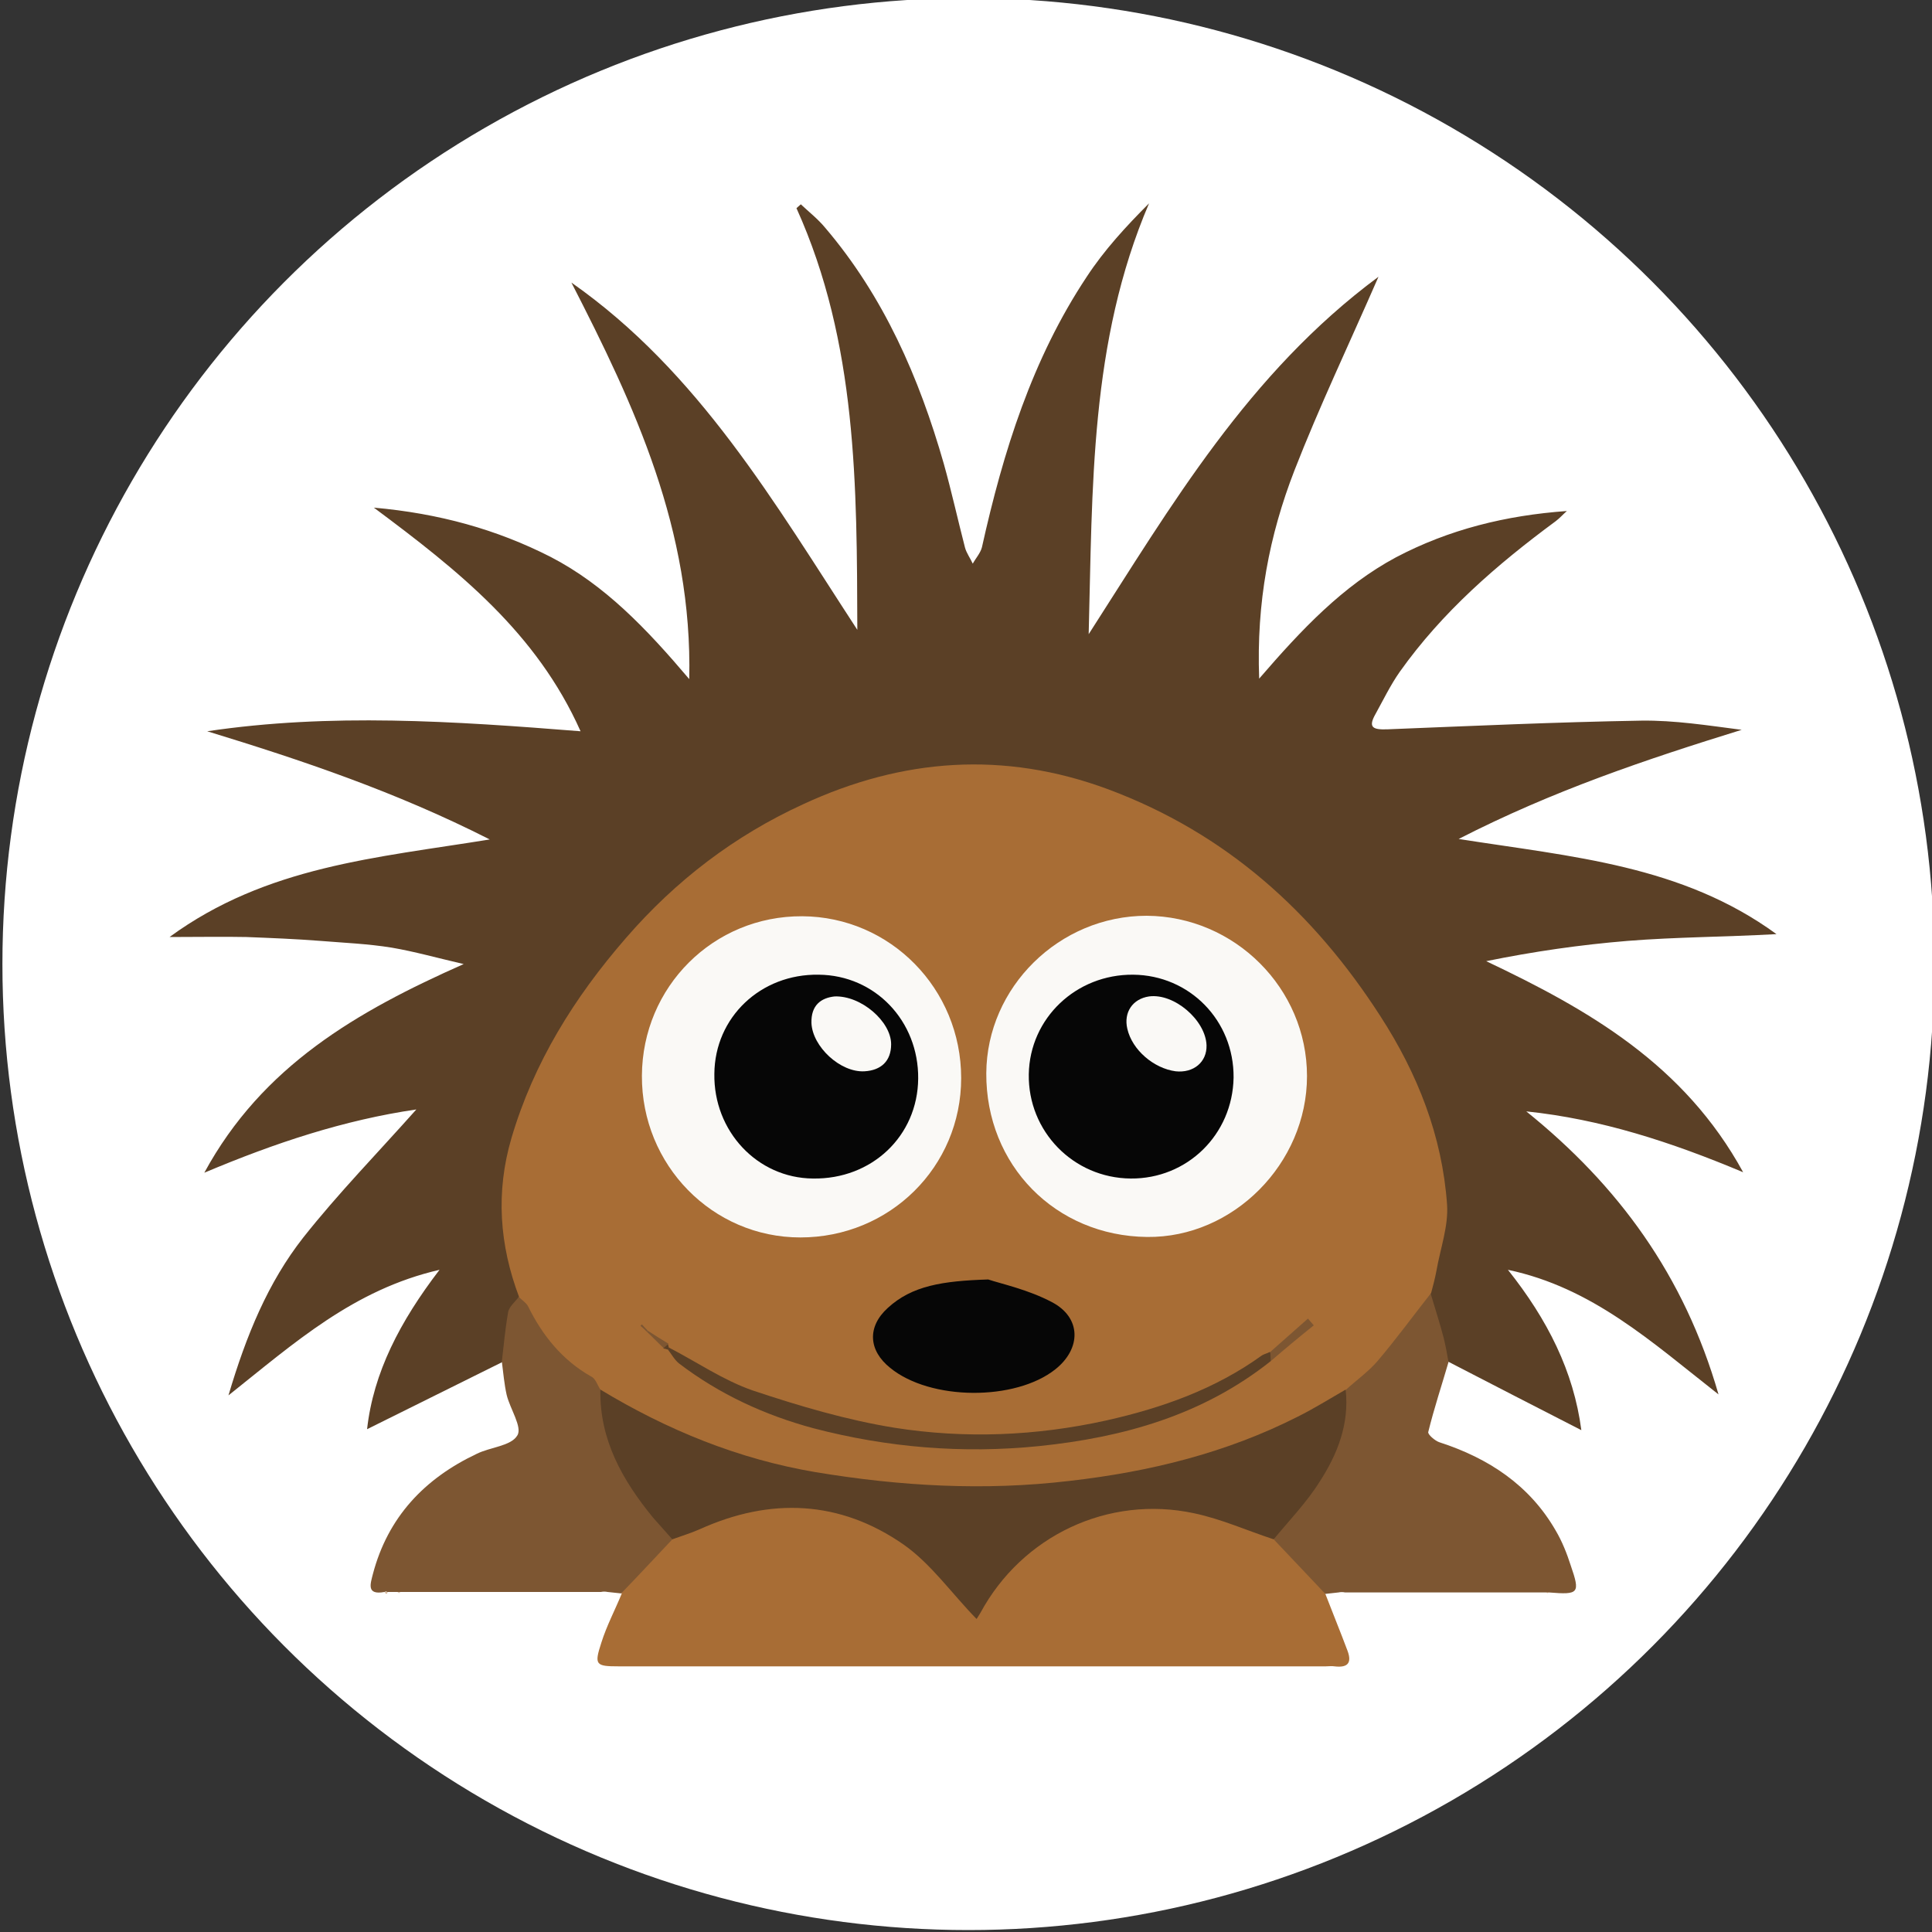 <?xml version="1.0" encoding="utf-8"?>
<!-- Generator: Adobe Illustrator 22.1.0, SVG Export Plug-In . SVG Version: 6.00 Build 0)  -->
<svg version="1.1" id="Layer_1" xmlns="http://www.w3.org/2000/svg" xmlns:xlink="http://www.w3.org/1999/xlink" x="0px" y="0px"
	 width="400px" height="400px" viewBox="0 0 400 400" style="enable-background:new 0 0 400 400;" xml:space="preserve">
<rect x="0" y="0" width="400" height="400" fill="#333333" stroke="none"/>
<style type="text/css">
	.st0{fill:#FFFFFF;}
	.st1{fill:#5B4026;}
	.st2{fill:#A86D35;}
	.st3{fill:#7D5632;}
	.st4{fill:#FAF9F6;}
	.st5{fill:#060606;}
</style>
<circle class="st0" cx="200.5" cy="199.6" r="200"/>
<g>
	<path class="st1" d="M104,282c-9.3,4.6-18.7,9.3-28,13.9c1.3-11.7,6.8-22.3,15-33C73.2,267,61,278,47.3,288.9
		c3.7-12.5,8.2-23.4,15.5-32.7c7.2-9.1,15.3-17.4,23.4-26.5c-15,2.2-29.2,6.9-43.9,13.1c12-22.1,31.6-33.4,53.7-43.2
		c-5.6-1.3-10.2-2.6-14.9-3.4c-4.9-0.8-9.9-1-14.8-1.4c-5.1-0.4-10.2-0.6-15.3-0.8c-4.9-0.1-9.8,0-15.9,0
		c20.1-14.7,42.9-16.4,66.3-20.2c-19.5-9.9-38.9-16.4-58.5-22.4c25.5-3.8,50.9-2.1,77.3,0c-9.1-20.4-25.2-33.2-42.8-46.3
		c13.5,1.2,25.4,4.5,36.6,10.2c11.2,5.8,19.8,14.8,28.7,25.3c0.7-30.9-11.3-56.6-24.4-82.1c26.4,18.5,42.1,45.7,59.2,71.9
		c-0.1-29.7,0-59.4-12.6-87.3c0.3-0.3,0.6-0.5,0.9-0.8c1.7,1.6,3.5,3,5,4.8c12.2,14.3,19.5,31.1,24.6,48.9
		c1.6,5.7,2.9,11.6,4.4,17.4c0.3,1.1,1.1,2.2,1.6,3.3c0.6-1.1,1.6-2.2,1.9-3.4c4.4-19.8,10.4-39,21.7-56c3.6-5.5,8.1-10.4,12.9-15.2
		c-12.3,28.7-11.7,59-12.5,89.2c17.1-26.6,33-54,60-74c-6.2,14.2-12.3,27-17.4,40.1c-5.2,13.4-7.9,27.3-7.3,43.1
		c8.8-10.2,17.3-19.2,28.3-25.1c11-5.8,22.8-8.7,35.4-9.6c-0.8,0.7-1.5,1.5-2.3,2.1c-12.2,9-23.5,18.8-32.3,31.2
		c-1.9,2.7-3.4,5.8-5,8.7c-1.6,2.8-0.6,3.3,2.4,3.2c17.5-0.7,35-1.5,52.6-1.8c6.9-0.1,13.8,1,20.8,1.9
		c-19.7,6.1-39.1,12.6-58.6,22.6c23.5,3.7,46.2,5.4,65.8,19.7C357,194,347,194,337,194.8c-9.8,0.8-19.5,2.2-29.3,4.2
		c21.3,10.1,41,21.4,53.2,43.7c-15-6.3-29.5-11-44.9-12.6c19,15.3,32.7,33.9,39.8,58.6c-13.9-10.9-26.1-22.1-43.6-25.8
		c8.2,10.3,13.6,21,15.2,33.2c-9.2-4.7-18.3-9.4-27.4-14.1c-2-0.8-1.9-2.7-2.1-4.4c-0.3-3.3-1-6.6-2.1-9.7c-0.5-1.6-0.2-3.2,0.4-4.7
		c4-11.2,2-22.2-1.9-33c-7.3-20.1-20-36.3-36.4-49.5c-14-11.2-29.9-18.7-48-20.7c-25.3-2.7-46.6,6.6-65.9,21.9
		c-13.4,10.6-23.6,24-31.1,39.1c-4.8,9.6-8.5,19.9-7.5,31.2c0.3,4,0.7,7.8,2.1,11.6c0.6,1.6,1.3,3.3,0.7,5.1
		c-1.6,2.8-2.3,5.9-2.6,9.1C105.2,279.4,105.3,281,104,282z"/>
	<path class="st2" d="M274.4,330c1.5,3.9,3.1,7.8,4.6,11.8c1,2.7-0.2,3.5-2.7,3.2c-0.6-0.1-1.2,0-1.8,0c-48.8,0-97.6,0-146.4,0
		c-4.8,0-5.1-0.3-3.6-4.9c1.1-3.5,2.8-6.7,4.2-10.1c-0.4-2,1.1-3.3,2.3-4.3c2.9-2.6,5.3-5.6,8.6-7.8c7.3-3.5,14.6-6.6,22.9-6.5
		c15.7,0.1,28.2,6.2,37,19.4c0.5,0.7,0.8,1.5,1.5,2.1c0.1,0.1,0.2,0.2,0.4,0.3c1.4-0.2,1.6-1.5,2.2-2.4c12.5-18.5,35-24.6,55.2-15
		c1.6,0.7,3.2,1.4,4.8,2.1C267.5,321.6,272.7,324.2,274.4,330z"/>
	<path class="st3" d="M274.4,330c-3.5-3.7-7.1-7.5-10.6-11.2c-0.6-2.3,1.3-3.3,2.5-4.6c6.8-7.5,11.4-16,11.7-26.4c0-1.8,1-3,2.4-3.9
		c5.4-3.3,9.3-7.8,12.3-13.4c0.7-1.3,1.4-3,3.5-2.7c0.9,3.1,1.9,6.1,2.7,9.2c0.4,1.6,0.7,3.3,1,5c-1.4,4.8-3,9.6-4.2,14.5
		c-0.1,0.5,1.4,1.8,2.3,2.1c10.2,3.3,18.7,8.9,24.1,18.3c1.3,2.2,2.3,4.7,3.1,7.2c2,5.8,1.7,6.1-4.5,5.6l-0.3,0l-0.3,0
		c-13.9,0-27.7,0-41.6,0c-0.5-0.1-0.9-0.1-1.4,0C276.2,329.8,275.3,329.9,274.4,330z"/>
	<path class="st3" d="M139.2,318.7c-3.5,3.7-7,7.5-10.6,11.2c-0.9-0.1-1.9-0.2-2.8-0.3c-0.5-0.1-0.9-0.1-1.4,0
		c-13.9,0-27.7,0-41.6,0l-0.3,0c0,0-0.3,0-0.3,0c-0.7,0-1.3,0-2,0l-0.3-0.1l-0.3,0.1c-3.8,0.7-2.9-1.7-2.4-3.7
		c3.1-11.8,10.7-19.8,21.5-24.9c2.8-1.4,7.1-1.6,8.4-3.8c1.1-1.7-1.5-5.5-2.2-8.4c-0.5-2.2-0.7-4.6-1-6.9c0.4-3.4,0.7-6.8,1.3-10.2
		c0.2-1.2,1.5-2.2,2.2-3.2c2.2-0.6,2.7,1.3,3.4,2.6c2.8,5,6.4,9.2,11.2,12.4c1.6,1.1,2.9,2.4,3.1,4.4c0.3,10.1,4.7,18.4,11.1,25.9
		C137.7,315.2,139.9,316.2,139.2,318.7z"/>
	<path class="st2" d="M124.5,329.7c0.5,0,0.9,0,1.4,0C125.4,329.7,124.9,329.7,124.5,329.7z"/>
	<path class="st2" d="M277.2,329.7c0.5,0,0.9,0,1.4,0C278.1,329.7,277.6,329.7,277.2,329.7z"/>
	<path class="st2" d="M79.6,329.7c0.2,0,0.4,0,0.7,0c0,0-0.3,0.2-0.3,0.2L79.6,329.7z"/>
	<path class="st2" d="M82.3,329.7c0.2,0,0.4,0,0.6,0c0,0-0.3,0.1-0.3,0.1L82.3,329.7z"/>
	<path class="st2" d="M320.1,329.7c0.2,0,0.4,0,0.6,0c0,0-0.3,0.1-0.3,0.1L320.1,329.7z"/>
	<path class="st2" d="M124.3,287.7c-0.6-0.9-1-2.3-1.9-2.7c-6-3.4-10.1-8.5-13.1-14.6c-0.4-0.7-1.2-1.2-1.8-1.8
		c-4.1-10.8-4.9-21.8-1.6-33c4.6-15.6,13-29.1,23.7-41.4c10.3-11.9,22.5-21.2,36.7-27.7c20.5-9.5,41.5-11.1,63.1-3.1
		c24.4,9.1,42.5,25.4,56.4,47c7.7,11.9,12.8,24.8,13.8,39c0.3,4.5-1.4,9.1-2.2,13.7c-0.3,1.6-0.7,3.1-1.1,4.6
		c-3.7,4.7-7.2,9.5-11.1,14.1c-1.9,2.2-4.3,3.9-6.5,5.9c-4.1,5.1-10.2,7.2-15.8,9.7c-16.1,7.2-33.1,10.1-50.6,11.1
		c-24.4,1.5-48.1-1.4-70.8-10.6C135.2,295.4,129,292.8,124.3,287.7z"/>
	<path class="st1" d="M124.3,287.7c13.9,8.4,28.6,14.4,44.6,17.1c17.5,2.9,34.9,3.9,52.6,1.8c16.6-1.9,32.4-5.8,47.2-13.3
		c3.4-1.7,6.6-3.7,9.9-5.6c0.8,7.1-1.7,13.4-5.4,19.1c-2.7,4.3-6.3,8-9.5,11.9c-5.5-1.8-10.8-4.2-16.5-5.4
		c-17.8-3.8-35.6,4.7-44.2,20.6c-0.4,0.7-0.9,1.4-0.8,1.3c-5.1-5.2-9.4-11.4-15.1-15.4c-13.2-9.2-27.6-9.8-42.2-3.2
		c-1.8,0.8-3.8,1.4-5.7,2.1c-1.3-1.5-2.7-3-4-4.5C128.9,306.5,124.1,298.1,124.3,287.7z"/>
	<path class="st4" d="M237.4,189.6c18.2,0.1,33.2,15,33.2,33.2c0,18.1-15.3,33.5-33.1,33.3c-19-0.2-33.4-14.9-33.3-33.9
		C204.3,204.4,219.3,189.6,237.4,189.6z"/>
	<path class="st4" d="M132.9,222.7c0.1-18.4,14.8-33.1,33.2-33c18.2,0.1,32.9,15,32.9,33.5c0,18.4-14.8,33-33.3,33
		C147.5,256.2,132.8,241.2,132.9,222.7z"/>
	<path class="st5" d="M204.6,264.9c2.7,0.9,8.3,2.1,13.2,4.7c6.1,3.2,6.1,9.6,0.7,13.9c-8.3,6.6-25.9,6.5-34.2-0.3
		c-4.5-3.6-4.8-8.5-0.5-12.4C188.8,266.2,195.1,265.2,204.6,264.9z"/>
	<path class="st1" d="M263.1,281.8c-14.1,11.2-30.5,15.8-48,17.6c-15.8,1.6-31.4,0.3-46.7-3.7c-10-2.7-19.4-7-27.8-13.4
		c-1-0.8-1.6-2-2.4-3c0.1-0.1,0.2-0.2,0.3-0.3c5.8,3,11.3,6.8,17.4,8.9c9.6,3.2,19.4,6.1,29.3,7.7c14.6,2.3,29.3,1.7,43.8-1.5
		c11.6-2.6,22.6-6.5,32.3-13.5c0.5-0.3,1.1-0.4,1.6-0.7C263.5,280.5,263.4,281.1,263.1,281.8z"/>
	<path class="st3" d="M263.1,281.8c0-0.6-0.1-1.3-0.1-1.9c2.6-2.3,5.2-4.6,7.8-6.9c0.4,0.5,0.8,0.9,1.2,1.4
		C269,276.8,266,279.3,263.1,281.8z"/>
	<path class="st3" d="M134.1,275.5c1.4,0.9,2.8,1.8,4.3,2.7c-0.3,0.4-0.6,0.7-1,0.9c-1.2-1.1-2.3-2.3-3.5-3.4L134.1,275.5z"/>
	<path class="st3" d="M133.9,275.7c-0.4-0.4-0.8-0.8-1.3-1.2c0.1-0.1,0.2-0.2,0.3-0.3c0.4,0.4,0.8,0.9,1.2,1.3
		C134.1,275.5,133.9,275.7,133.9,275.7z"/>
	<path class="st1" d="M137.3,279.2c0.3-0.3,0.7-0.6,1-0.9c0.1,0.3,0.1,0.5,0.2,0.8c-0.1,0.1-0.2,0.2-0.3,0.3
		C137.9,279.3,137.6,279.2,137.3,279.2z"/>
	<path class="st5" d="M234.1,244c-11.9-0.1-21.3-9.8-21.1-21.6c0.2-11.6,9.8-20.7,21.6-20.6c11.7,0.1,20.9,9.5,20.8,21.3
		C255.2,234.9,245.8,244.1,234.1,244z"/>
	<path class="st5" d="M190.1,223.3c-0.1,11.9-9.6,20.9-21.8,20.7c-11.5-0.1-20.6-9.8-20.4-21.7c0.1-11.7,9.6-20.7,21.6-20.5
		C181.2,201.9,190.2,211.4,190.1,223.3z"/>
	<path class="st4" d="M249.8,216.4c0.1,3.5-2.7,5.8-6.4,5.4c-4.5-0.6-9-4.4-10-8.8c-0.8-3.4,1.1-6.2,4.5-6.7
		C243.1,205.6,249.6,211.2,249.8,216.4z"/>
	<path class="st4" d="M172.8,206.3c5.5-0.2,11.7,5.2,11.7,9.9c0,3.5-2.1,5.4-5.5,5.6c-5,0.3-10.8-5.1-11-10
		C167.9,208.1,170,206.6,172.8,206.3z"/>
</g>
</svg>

